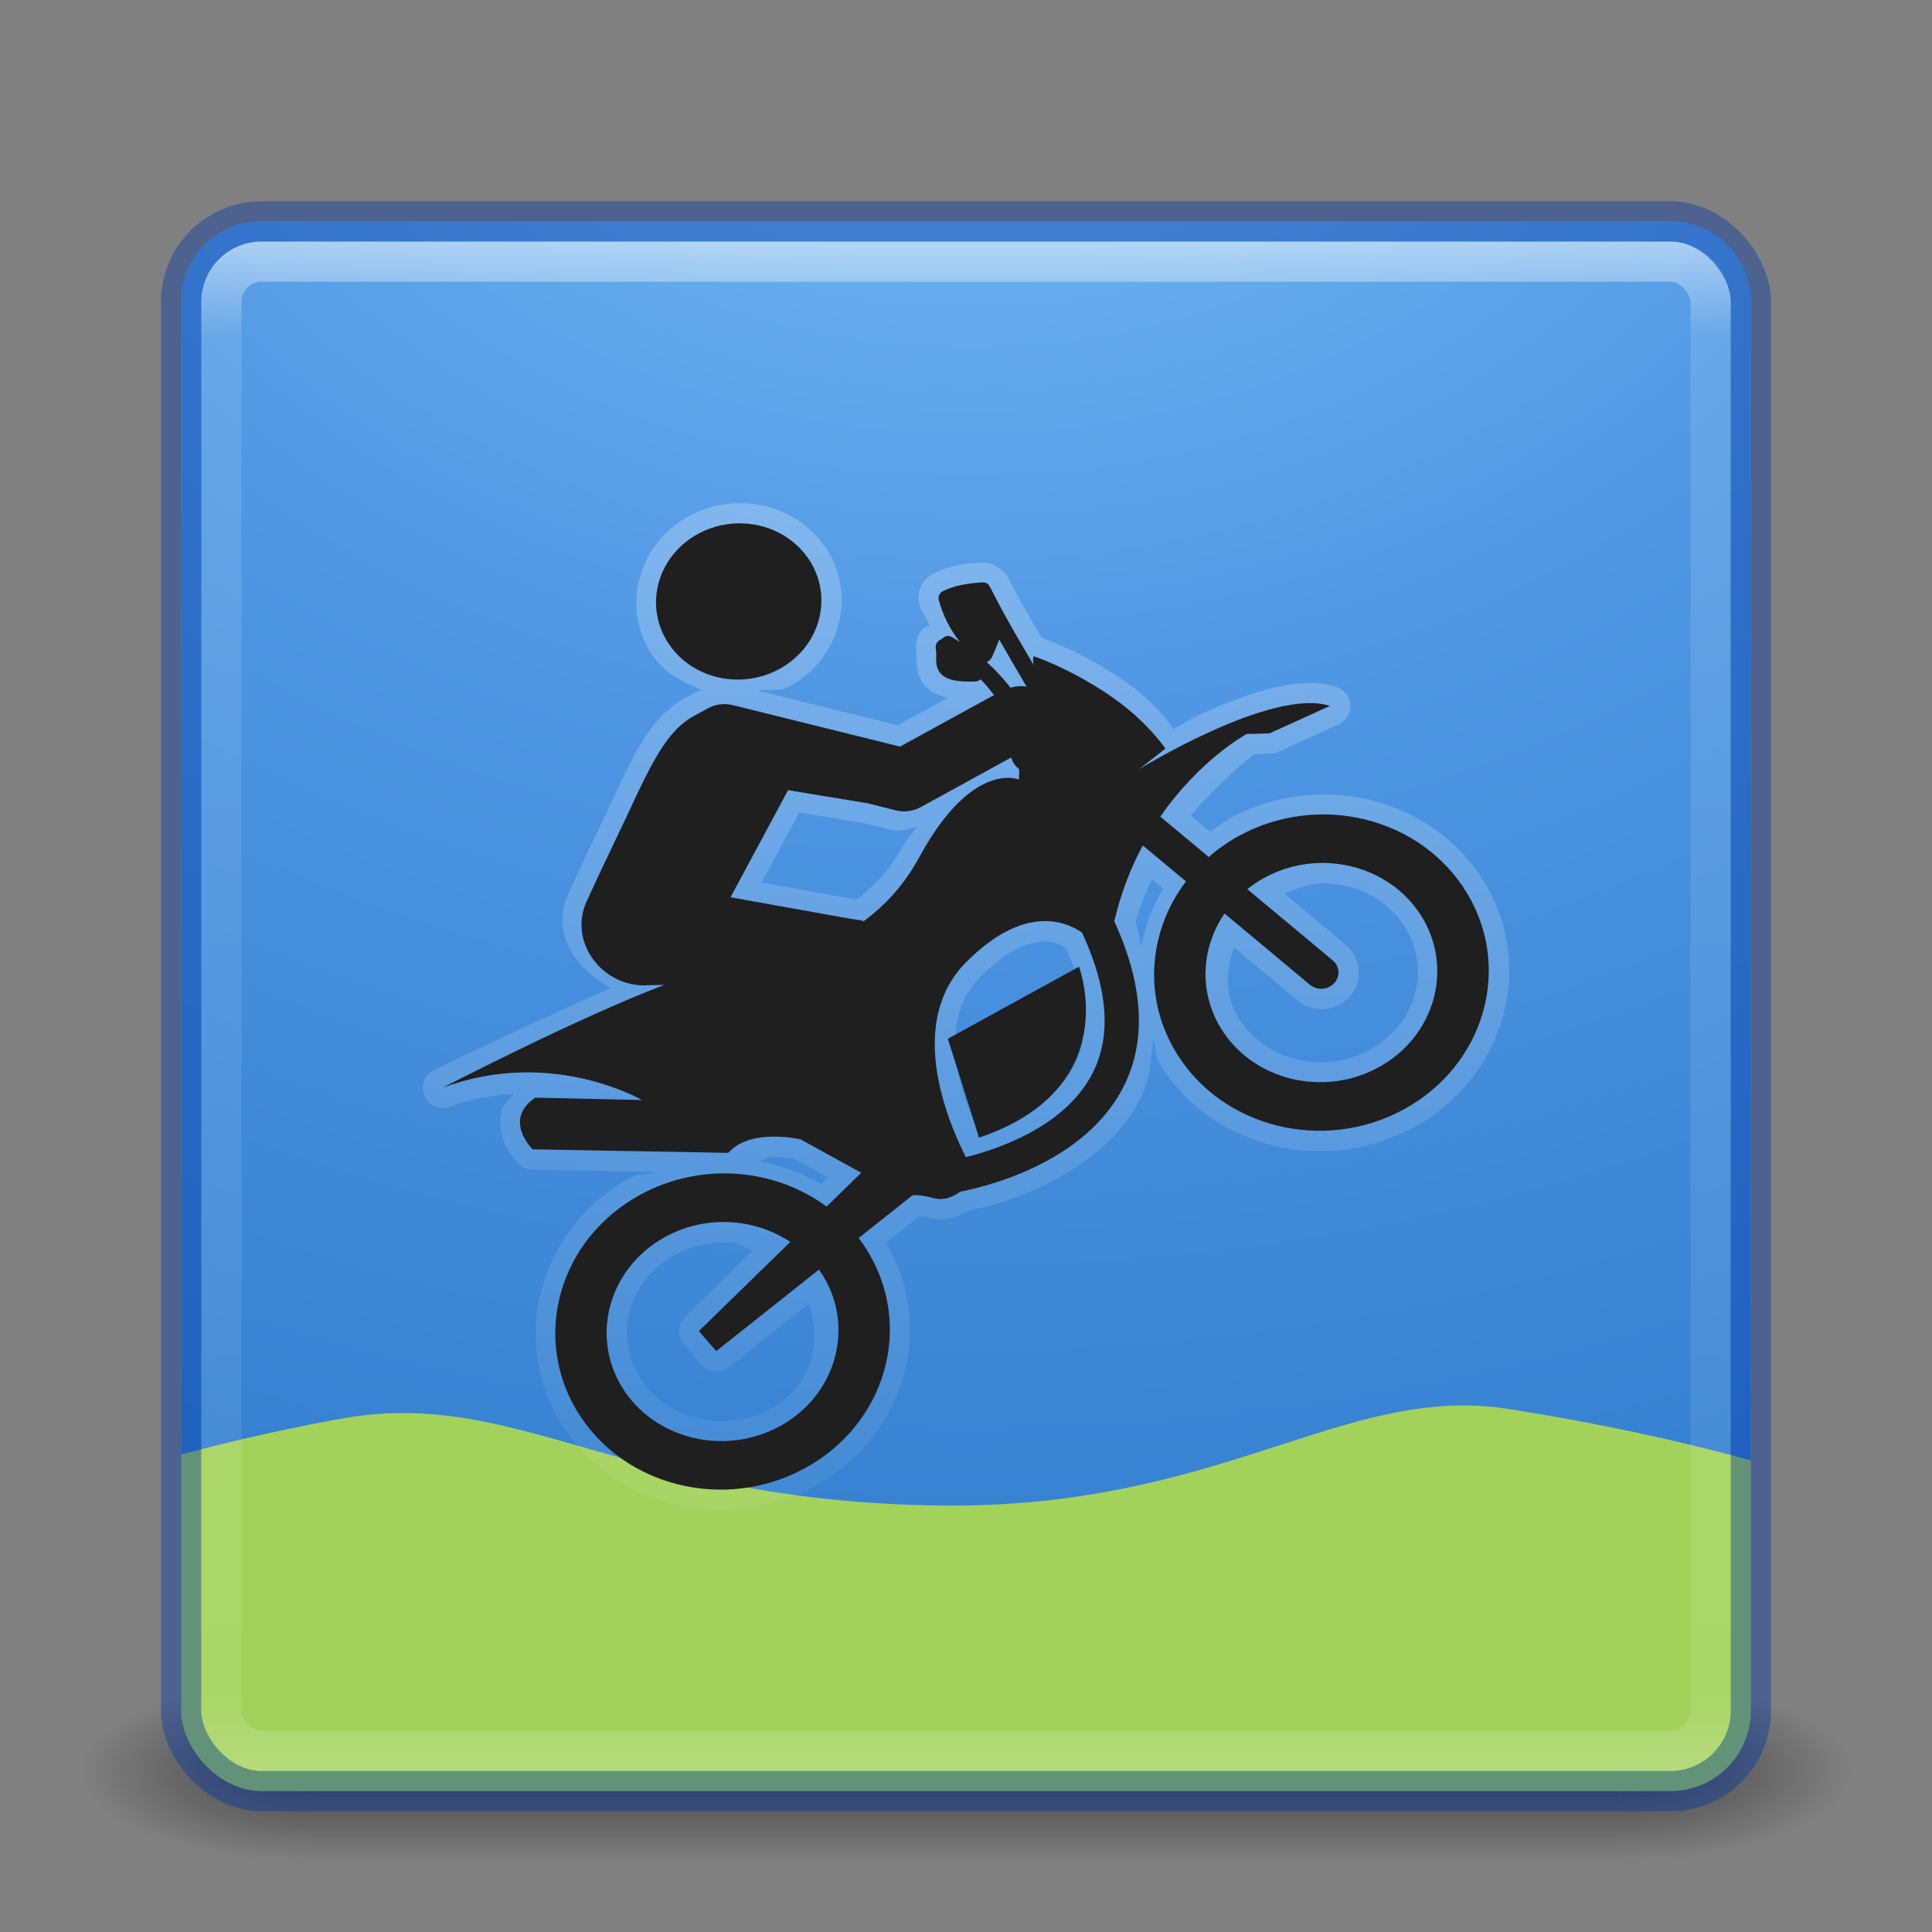 <?xml version="1.0" encoding="UTF-8" standalone="no"?>
<!-- Created with Inkscape (http://www.inkscape.org/) -->

<svg
   xmlns:dc="http://purl.org/dc/elements/1.1/"
   xmlns:cc="http://creativecommons.org/ns#"
   xmlns:rdf="http://www.w3.org/1999/02/22-rdf-syntax-ns#"
   xmlns:svg="http://www.w3.org/2000/svg"
   xmlns="http://www.w3.org/2000/svg"
   xmlns:xlink="http://www.w3.org/1999/xlink"
   xmlns:sodipodi="http://sodipodi.sourceforge.net/DTD/sodipodi-0.dtd"
   xmlns:inkscape="http://www.inkscape.org/namespaces/inkscape"
   version="1.1"
   width="48"
   height="48"
   id="svg3143"
   inkscape:version="0.91 r"
   sodipodi:docname="motorbike.svg">
  <rect width="100%" height="100%" fill="#808080" stroke="none"/>
  <sodipodi:namedview
     pagecolor="#ffffff"
     bordercolor="#666666"
     borderopacity="1"
     objecttolerance="10"
     gridtolerance="10"
     guidetolerance="10"
     inkscape:pageopacity="0"
     inkscape:pageshadow="2"
     inkscape:window-width="1600"
     inkscape:window-height="842"
     id="namedview46"
     showgrid="false"
     inkscape:zoom="21.31"
     inkscape:cx="22.610849"
     inkscape:cy="25.62686"
     inkscape:window-x="-4"
     inkscape:window-y="32"
     inkscape:window-maximized="1"
     inkscape:current-layer="svg3143"
     showguides="false" />
  <defs
     id="defs3145">
    <linearGradient
       x1="24"
       y1="5"
       x2="24"
       y2="43"
       id="linearGradient4181"
       xlink:href="#linearGradient3924-3"
       gradientUnits="userSpaceOnUse"
       gradientTransform="translate(5.3e-6,1)" />
    <linearGradient
       id="linearGradient3924-3">
      <stop
         id="stop3926-7"
         style="stop-color:#ffffff;stop-opacity:1"
         offset="0" />
      <stop
         id="stop3928-3"
         style="stop-color:#ffffff;stop-opacity:0.235"
         offset="0.063" />
      <stop
         id="stop3930-7"
         style="stop-color:#ffffff;stop-opacity:0.157"
         offset="0.951" />
      <stop
         id="stop3932-1"
         style="stop-color:#ffffff;stop-opacity:0.392"
         offset="1" />
    </linearGradient>
    <linearGradient
       x1="167.983"
       y1="8.508"
       x2="167.983"
       y2="54.78"
       id="linearGradient4907-4"
       xlink:href="#linearGradient5803-2-7"
       gradientUnits="userSpaceOnUse"
       gradientTransform="matrix(0.704,0,0,0.704,-39.333,2.481)" />
    <linearGradient
       id="linearGradient5803-2-7">
      <stop
         id="stop5805-3-6"
         style="stop-color:#fffdf3;stop-opacity:1"
         offset="0" />
      <stop
         id="stop5807-0-0"
         style="stop-color:#fbebeb;stop-opacity:1"
         offset="1" />
    </linearGradient>
    <radialGradient
       cx="8.276"
       cy="9.994"
       r="12.672"
       fx="8.276"
       fy="9.994"
       id="radialGradient6305"
       xlink:href="#linearGradient3242"
       gradientUnits="userSpaceOnUse"
       gradientTransform="matrix(0,6.668,-8.186,0,105.883,-59.463)" />
    <linearGradient
       id="linearGradient3242">
      <stop
         id="stop3244"
         style="stop-color:#7ec1f8;stop-opacity:1;"
         offset="0" />
      <stop
         id="stop3246"
         style="stop-color:#4f97e3;stop-opacity:1;"
         offset="0.262" />
      <stop
         id="stop3248"
         style="stop-color:#2674c6;stop-opacity:1;"
         offset="0.661" />
      <stop
         id="stop3250"
         style="stop-color:#0b4169;stop-opacity:1;"
         offset="1" />
    </linearGradient>
    <radialGradient
       cx="4.993"
       cy="43.5"
       r="2.5"
       fx="4.993"
       fy="43.5"
       id="radialGradient3013"
       xlink:href="#linearGradient3688-166-749"
       gradientUnits="userSpaceOnUse"
       gradientTransform="matrix(2.004,0,0,1.4,27.988,-17.4)" />
    <linearGradient
       id="linearGradient3688-166-749">
      <stop
         id="stop2883"
         style="stop-color:#181818;stop-opacity:1"
         offset="0" />
      <stop
         id="stop2885"
         style="stop-color:#181818;stop-opacity:0"
         offset="1" />
    </linearGradient>
    <radialGradient
       cx="4.993"
       cy="43.5"
       r="2.5"
       fx="4.993"
       fy="43.5"
       id="radialGradient3015"
       xlink:href="#linearGradient3688-464-309"
       gradientUnits="userSpaceOnUse"
       gradientTransform="matrix(2.004,0,0,1.4,-20.012,-104.4)" />
    <linearGradient
       id="linearGradient3688-464-309">
      <stop
         id="stop2889"
         style="stop-color:#181818;stop-opacity:1"
         offset="0" />
      <stop
         id="stop2891"
         style="stop-color:#181818;stop-opacity:0"
         offset="1" />
    </linearGradient>
    <linearGradient
       id="linearGradient3702-501-757">
      <stop
         id="stop2895"
         style="stop-color:#181818;stop-opacity:0"
         offset="0" />
      <stop
         id="stop2897"
         style="stop-color:#181818;stop-opacity:1"
         offset="0.5" />
      <stop
         id="stop2899"
         style="stop-color:#181818;stop-opacity:0"
         offset="1" />
    </linearGradient>
    <linearGradient
       x1="25.058"
       y1="47.028"
       x2="25.058"
       y2="39.999"
       id="linearGradient3141"
       xlink:href="#linearGradient3702-501-757"
       gradientUnits="userSpaceOnUse" />
    <radialGradient
       inkscape:collect="always"
       xlink:href="#linearGradient3688-166-749"
       id="radialGradient3030"
       gradientUnits="userSpaceOnUse"
       gradientTransform="matrix(2.004,0,0,1.4,27.988,-17.4)"
       cx="4.993"
       cy="43.5"
       fx="4.993"
       fy="43.5"
       r="2.5" />
    <radialGradient
       inkscape:collect="always"
       xlink:href="#linearGradient3688-464-309"
       id="radialGradient3032"
       gradientUnits="userSpaceOnUse"
       gradientTransform="matrix(2.004,0,0,1.4,-20.012,-104.4)"
       cx="4.993"
       cy="43.5"
       fx="4.993"
       fy="43.5"
       r="2.5" />
    <linearGradient
       inkscape:collect="always"
       xlink:href="#linearGradient3702-501-757"
       id="linearGradient3034"
       gradientUnits="userSpaceOnUse"
       x1="25.058"
       y1="47.028"
       x2="25.058"
       y2="39.999" />
    <radialGradient
       inkscape:collect="always"
       xlink:href="#linearGradient3242"
       id="radialGradient3036"
       gradientUnits="userSpaceOnUse"
       gradientTransform="matrix(0,6.668,-8.186,0,105.883,-59.463)"
       cx="8.276"
       cy="9.994"
       fx="8.276"
       fy="9.994"
       r="12.672" />
    <linearGradient
       inkscape:collect="always"
       xlink:href="#linearGradient5803-2-7"
       id="linearGradient3038"
       gradientUnits="userSpaceOnUse"
       gradientTransform="matrix(0.704,0,0,0.704,-39.333,2.481)"
       x1="167.983"
       y1="8.508"
       x2="167.983"
       y2="54.78" />
    <linearGradient
       inkscape:collect="always"
       xlink:href="#linearGradient3924-3"
       id="linearGradient3040"
       gradientUnits="userSpaceOnUse"
       gradientTransform="translate(5.3e-6,1)"
       x1="24"
       y1="5"
       x2="24"
       y2="43" />
    <linearGradient
       inkscape:collect="always"
       xlink:href="#linearGradient3924-3"
       id="linearGradient3044"
       gradientUnits="userSpaceOnUse"
       gradientTransform="translate(5.3e-6,1)"
       x1="24"
       y1="5"
       x2="24"
       y2="43" />
    <linearGradient
       inkscape:collect="always"
       xlink:href="#linearGradient5803-2-7"
       id="linearGradient3048"
       gradientUnits="userSpaceOnUse"
       gradientTransform="matrix(0.704,0,0,0.704,-39.333,2.481)"
       x1="167.983"
       y1="8.508"
       x2="167.983"
       y2="54.78" />
    <radialGradient
       inkscape:collect="always"
       xlink:href="#linearGradient3242"
       id="radialGradient3053"
       gradientUnits="userSpaceOnUse"
       gradientTransform="matrix(0,6.668,-8.186,0,105.883,-59.463)"
       cx="8.276"
       cy="9.994"
       fx="8.276"
       fy="9.994"
       r="12.672" />
    <linearGradient
       inkscape:collect="always"
       xlink:href="#linearGradient3242"
       id="linearGradient3822"
       x1="-96.894"
       y1="-41.815"
       x2="-99.389"
       y2="194.266"
       gradientUnits="userSpaceOnUse"
       gradientTransform="matrix(0.326,0,0,0.326,55.822,18.117)" />
    <linearGradient
       inkscape:collect="always"
       xlink:href="#linearGradient2867-449-88-871-390-598-476-591-434-148"
       id="linearGradient3058"
       gradientUnits="userSpaceOnUse"
       x1="23"
       y1="20"
       x2="23"
       y2="41" />
    <linearGradient
       id="linearGradient2867-449-88-871-390-598-476-591-434-148">
      <stop
         offset="0"
         style="stop-color:#51cfee;stop-opacity:1"
         id="stop4627" />
      <stop
         offset="0.262"
         style="stop-color:#49a3d2;stop-opacity:1"
         id="stop4629" />
      <stop
         offset="0.705"
         style="stop-color:#3470b4;stop-opacity:1"
         id="stop4631" />
      <stop
         offset="1"
         style="stop-color:#1b5699;stop-opacity:1"
         id="stop4633" />
    </linearGradient>
    <linearGradient
       inkscape:collect="always"
       xlink:href="#linearGradient3332-412-419-652-471-761-410-156-661-505"
       id="linearGradient3060"
       gradientUnits="userSpaceOnUse"
       x1="35"
       y1="32.036"
       x2="35"
       y2="18" />
    <linearGradient
       id="linearGradient3332-412-419-652-471-761-410-156-661-505">
      <stop
         offset="0"
         style="stop-color:#205286;stop-opacity:1;"
         id="stop8032" />
      <stop
         offset="1"
         style="stop-color:#5492be;stop-opacity:1;"
         id="stop8034" />
    </linearGradient>
    <linearGradient
       inkscape:collect="always"
       xlink:href="#linearGradient2238"
       id="linearGradient3062"
       gradientUnits="userSpaceOnUse"
       x1="32.817"
       y1="19.819"
       x2="32.817"
       y2="30.185" />
    <linearGradient
       id="linearGradient2238">
      <stop
         offset="0"
         style="stop-color:#ffffff;stop-opacity:1"
         id="stop2240" />
      <stop
         offset="1"
         style="stop-color:#ffffff;stop-opacity:0"
         id="stop2242" />
    </linearGradient>
    <linearGradient
       y2="30.185"
       x2="32.817"
       y1="19.819"
       x1="32.817"
       gradientUnits="userSpaceOnUse"
       id="linearGradient3093"
       xlink:href="#linearGradient2238"
       inkscape:collect="always" />
    <linearGradient
       inkscape:collect="always"
       xlink:href="#linearGradient2238"
       id="linearGradient3075"
       gradientUnits="userSpaceOnUse"
       x1="32.817"
       y1="19.819"
       x2="32.817"
       y2="30.185"
       gradientTransform="translate(0.523,-0.847)" />
    <linearGradient
       inkscape:collect="always"
       xlink:href="#linearGradient2238"
       id="linearGradient4214"
       x1="25.239"
       y1="-1.831"
       x2="23.799"
       y2="47.226"
       gradientUnits="userSpaceOnUse" />
  </defs>
  <g
     style="opacity:0.6"
     id="g3712-5"
     transform="matrix(1.158,0,0,0.643,-3.789,16.036)">
    <rect
       style="fill:url(#radialGradient3030);fill-opacity:1;stroke:none"
       id="rect2801-3"
       y="40"
       x="38"
       height="7"
       width="5" />
    <rect
       style="fill:url(#radialGradient3032);fill-opacity:1;stroke:none"
       id="rect3696-6"
       transform="scale(-1,-1)"
       y="-47"
       x="-10"
       height="7"
       width="5" />
    <rect
       style="fill:url(#linearGradient3034);fill-opacity:1;stroke:none"
       id="rect3700-4"
       y="40"
       x="10"
       height="7"
       width="28" />
  </g>
  <rect
     width="39"
     height="39"
     rx="2"
     ry="2"
     x="4.5"
     y="5.5"
     id="rect4376"
     style="color:#000000;display:inline;overflow:visible;visibility:visible;fill:#a3d25b;fill-opacity:1;fill-rule:nonzero;stroke:none;stroke-width:1;marker:none;enable-background:accumulate" />
  <path
     style="color:#000000;fill:url(#radialGradient3053);fill-opacity:1;fill-rule:nonzero;stroke:none;stroke-width:1;marker:none;visibility:visible;display:inline;overflow:visible;enable-background:accumulate"
     d="M 6.5 5.5 C 5.392 5.5 4.5 6.392 4.5 7.5 L 4.5 36.135 C 5.738 35.81 7.043 35.506 8.469 35.248 C 12.868 34.451 15.461 37.299 23.336 37.404 C 30.357 37.498 33.399 34.358 37.484 35.006 C 39.688 35.355 41.706 35.787 43.5 36.285 L 43.5 7.5 C 43.5 6.392 42.608 5.5 41.5 5.5 L 6.5 5.5 z "
     id="rect5505-21" />
  <rect
     style="opacity:0.5;fill:none;stroke:url(#linearGradient3044);stroke-width:1;stroke-linecap:round;stroke-linejoin:round;stroke-miterlimit:4;stroke-opacity:1;stroke-dasharray:none;stroke-dashoffset:0"
     id="rect6741-2"
     y="6.5"
     x="5.5"
     ry="1"
     rx="1"
     height="37"
     width="37" />
  <rect
     style="opacity:0.4;color:#000000;fill:none;stroke:#0035a4;stroke-width:1;stroke-linecap:round;stroke-linejoin:round;stroke-miterlimit:4;stroke-opacity:1;stroke-dasharray:none;stroke-dashoffset:0;marker:none;visibility:visible;display:inline;overflow:visible;enable-background:accumulate"
     id="rect5505-21-1"
     y="5.5"
     x="4.5"
     ry="2"
     rx="2"
     height="39"
     width="39" />
  <g
     style="fill:none;fill-opacity:1;stroke:#000000;stroke-opacity:1;stroke-width:1.187;stroke-miterlimit:4;stroke-dasharray:none;stroke-linejoin:round;stroke-linecap:round;opacity:0.3"
     transform="matrix(0.864,0,0,0.822,2.36,6.604)"
     id="g4200">
    <path
       style="color:#000000;font-style:normal;font-variant:normal;font-weight:normal;font-stretch:normal;font-size:medium;line-height:normal;font-family:sans-serif;text-indent:0;text-align:start;text-decoration:none;text-decoration-line:none;text-decoration-style:solid;text-decoration-color:#000000;letter-spacing:normal;word-spacing:normal;text-transform:none;direction:ltr;block-progression:tb;writing-mode:lr-tb;baseline-shift:baseline;text-anchor:start;white-space:normal;clip-rule:nonzero;display:inline;overflow:visible;visibility:visible;opacity:1;isolation:auto;mix-blend-mode:normal;color-interpolation:sRGB;color-interpolation-filters:linearRGB;solid-color:#000000;solid-opacity:1;fill:url(#linearGradient4214);fill-opacity:1;fill-rule:nonzero;stroke:none;stroke-width:1;stroke-linecap:round;stroke-linejoin:round;stroke-miterlimit:4;stroke-dasharray:none;stroke-dashoffset:0;stroke-opacity:1;color-rendering:auto;image-rendering:auto;shape-rendering:auto;text-rendering:auto;enable-background:accumulate"
       d="m 18.733,7.182 c -0.562,-0.036 -1.144,0.09 -1.671,0.395 -1.405,0.811 -1.924,2.662 -1.105,4.08 0.351,0.608 0.931,0.942 1.533,1.172 -0.043,0.02 -0.097,-0.004 -0.138,0.019 l 0,-0.002 -0.414,0.238 a 0.579,0.609 0 0 0 0,0.002 c -0.865,0.499 -1.322,1.425 -1.863,2.62 a 0.579,0.609 0 0 0 -0.004,0.009 c -0.371,0.853 -0.87,1.905 -1.44,3.217 -0.546,1.208 0.17,2.311 1.198,2.896 -2.254,1.045 -4.973,2.419 -5.032,2.451 -7.454e-4,4.07e-4 -0.063,0.031 -0.063,0.031 a 0.579,0.609 0 0 0 0.47,1.11 c 0.653,-0.258 1.269,-0.351 1.849,-0.388 -0.124,0.155 -0.299,0.288 -0.35,0.466 -0.095,0.326 -0.054,0.64 0.023,0.88 0.154,0.479 0.459,0.768 0.459,0.768 a 0.579,0.609 0 0 0 0.393,0.174 l 3.563,0.067 c -0.245,0.097 -0.51,0.038 -0.746,0.174 -2.573,1.486 -3.501,4.818 -2.016,7.389 1.484,2.571 4.763,3.413 7.335,1.928 2.561,-1.479 3.483,-4.785 2.028,-7.351 l 0.963,-0.804 c 0.038,0.004 0.081,1.66e-4 0.307,0.059 0.499,0.13 0.939,-0.085 1.216,-0.297 l -0.228,0.105 c 0.505,-0.103 1.586,-0.375 2.69,-1.013 0.857,-0.495 1.734,-1.216 2.308,-2.278 a 0.579,0.609 0 0 0 0.002,-0.002 c 0.316,-0.585 0.363,-1.263 0.432,-1.933 0.095,0.241 0.039,0.504 0.172,0.735 1.484,2.571 4.765,3.416 7.338,1.93 2.573,-1.485 3.501,-4.818 2.016,-7.389 -1.485,-2.571 -4.765,-3.416 -7.338,-1.93 -0.201,0.116 -0.367,0.265 -0.547,0.402 l -0.567,-0.497 c 0.866,-1.057 1.774,-1.822 1.831,-1.854 l 0.466,-0.014 a 0.579,0.609 0 0 0 0.224,-0.055 L 35.763,13.86 a 0.579,0.609 0 0 0 -0.061,-1.132 c -0.596,-0.204 -1.23,-0.122 -1.876,0.045 -0.646,0.167 -1.307,0.438 -1.91,0.723 -0.501,0.236 -0.539,0.292 -0.909,0.502 -0.152,-0.223 -0.529,-0.848 -1.598,-1.588 -1.188,-0.823 -2.138,-1.144 -2.184,-1.16 -0.328,-0.59 -0.658,-1.177 -0.943,-1.774 l 0,-0.002 c -0.086,-0.18 -0.141,-0.222 -0.059,-0.095 l 0.075,0.162 C 26.208,9.235 25.83,8.94 25.482,8.965 c -0.416,0.031 -0.879,0.084 -1.345,0.323 a 0.579,0.609 0 0 0 -0.002,0 c -0.366,0.188 -0.522,0.584 -0.42,0.98 0.053,0.208 0.19,0.375 0.274,0.571 l 0.181,-0.128 c -0.065,0.024 -0.115,0.096 -0.176,0.138 0.003,0.006 0.006,0.013 0.009,0.019 -0.011,0.01 -0.035,-0.001 -0.045,0.009 -0.068,0.052 -0.146,0.076 -0.201,0.157 -0.114,0.167 -0.176,0.416 -0.138,0.642 0.002,0.013 -1.27e-4,0.082 0,0.231 1.28e-4,0.149 0.018,0.394 0.142,0.628 0.182,0.344 0.495,0.452 0.76,0.525 l -1.44,0.827 -4.012,-1.044 c 0.306,-0.063 0.619,0.041 0.904,-0.124 1.404,-0.811 1.927,-2.661 1.108,-4.08 -0.512,-0.887 -1.41,-1.397 -2.346,-1.457 z m -0.072,1.217 c 0.586,0.038 1.128,0.351 1.429,0.873 0.482,0.834 0.204,1.875 -0.674,2.382 -0.878,0.507 -1.987,0.205 -2.469,-0.63 -0.482,-0.835 -0.206,-1.875 0.671,-2.382 0.329,-0.19 0.691,-0.265 1.042,-0.242 z m 6.696,1.823 c 0.099,0.202 0.209,0.39 0.312,0.587 a 0.579,0.609 0 0 0 -0.199,0.281 c -0.01,0.03 -0.027,0.066 -0.038,0.097 a 0.579,0.609 0 0 0 -0.097,-0.19 c -0.155,-0.208 -0.236,-0.455 -0.332,-0.694 0.112,-0.029 0.224,-0.066 0.355,-0.081 z m -0.28,1.721 a 0.579,0.609 0 0 0 0,0.005 c -0.003,-9.9e-5 -0.006,1.11e-4 -0.009,0 a 0.579,0.609 0 0 0 0.009,-0.005 z m 2.299,0.735 c 0.313,0.128 0.614,0.206 1.397,0.749 0.79,0.548 0.956,0.864 1.142,1.117 l -0.24,0.197 a 0.579,0.609 0 0 0 0.66,0.999 c 0,0 0.489,-0.259 0.653,-0.359 -0.282,0.318 -0.542,0.504 -0.818,0.925 a 0.579,0.609 0 0 0 -0.045,0.609 0.579,0.609 0 0 0 -0.491,0.321 c -0.358,0.701 -0.668,1.513 -0.875,2.442 a 0.579,0.609 0 0 0 -0.002,0.007 0.579,0.609 0 0 0 -0.036,-0.029 c -0.318,-0.23 -0.876,-0.508 -1.6,-0.445 -0.724,0.063 -1.569,0.462 -2.464,1.405 -1.006,1.06 -1.179,2.469 -1.029,3.68 0.151,1.211 0.602,2.285 0.909,2.924 a 0.579,0.609 0 0 0 0.154,0.2 0.579,0.609 0 0 0 -0.14,0.078 c -0.13,0.1 -0.199,0.118 -0.258,0.102 -0.355,-0.093 -0.554,-0.127 -0.753,-0.114 -0.099,0.006 -0.208,0.02 -0.341,0.105 -0.031,0.02 -0.058,0.059 -0.088,0.088 l 0.016,-0.031 -1.517,1.265 a 0.579,0.609 0 0 0 -0.099,0.846 c 0.082,0.114 0.159,0.234 0.231,0.359 1.147,1.987 0.464,4.51 -1.582,5.692 -2.046,1.181 -4.642,0.491 -5.789,-1.495 -1.147,-1.987 -0.464,-4.51 1.582,-5.692 1.558,-0.899 3.442,-0.71 4.752,0.307 a 0.579,0.609 0 0 0 0.748,-0.055 l 0.997,-1.022 a 0.579,0.609 0 0 0 -0.127,-0.968 L 20.579,25.878 a 0.579,0.609 0 0 0 -0.145,-0.059 c 0,0 -0.423,-0.109 -0.943,-0.102 -0.52,0.007 -1.217,0.109 -1.709,0.699 l 0.445,-0.207 -5.335,-0.102 c -0.032,-0.05 -0.054,-0.065 -0.072,-0.121 -0.022,-0.067 -0.022,-0.101 -0.014,-0.131 0.004,-0.014 0.063,-0.064 0.084,-0.093 l 2.828,0.067 a 0.579,0.609 0 0 0 0.305,-1.134 c 0,0 -1.119,-0.587 -2.704,-0.794 1.299,-0.663 2.015,-1.095 3.266,-1.593 a 0.579,0.609 0 0 0 -0.217,-1.177 l -0.608,0.014 c -7.51e-4,-2.8e-5 -0.002,2.9e-5 -0.002,0 -0.852,-0.033 -1.437,-0.911 -1.085,-1.69 a 0.579,0.609 0 0 0 0.004,-0.009 c 0.562,-1.292 1.055,-2.332 1.44,-3.217 l 0,-0.002 c 9.17e-4,-0.002 0.004,-0.005 0.004,-0.007 0.52,-1.149 0.915,-1.803 1.37,-2.066 l 0.414,-0.238 a 0.579,0.609 0 0 0 0,-0.002 c 0.087,-0.05 0.194,-0.069 0.303,-0.04 l 4.808,1.253 a 0.579,0.609 0 0 0 0.418,-0.057 l 2.706,-1.56 a 0.579,0.609 0 0 0 0.17,-0.145 0.579,0.609 0 0 0 0.179,-0.024 c 0.092,-0.027 0.155,-0.027 0.194,-0.019 a 0.579,0.609 0 0 0 0.689,-0.642 z m -1.031,1.579 a 0.579,0.609 0 0 0 -0.267,0.076 l -2.597,1.498 c -0.094,0.054 -0.205,0.069 -0.303,0.043 l -0.823,-0.216 a 0.579,0.609 0 0 0 -0.045,-0.012 l -2.276,-0.395 a 0.579,0.609 0 0 0 -0.604,0.314 l -1.655,3.238 a 0.579,0.609 0 0 0 0.407,0.887 l 3.468,0.654 a 0.579,0.609 0 0 0 0.018,0.002 l 0.264,0.04 a 0.579,0.609 0 0 0 0.004,0.002 c -0.077,-0.011 -0.069,-0.011 0.038,0.017 a 0.579,0.609 0 0 0 0.479,-0.1 c 0.655,-0.503 1.278,-1.19 1.781,-2.159 0.718,-1.384 1.338,-1.836 1.698,-1.983 0.18,-0.074 0.304,-0.077 0.375,-0.071 0.071,0.005 0.043,0 0.043,0 a 0.579,0.609 0 0 0 0.809,-0.549 l 0.004,-0.319 a 0.579,0.609 0 0 0 -0.274,-0.525 c 0,0 0.03,0.035 0.018,-0.007 a 0.579,0.609 0 0 0 -0.565,-0.435 z m -6.092,2.266 1.845,0.321 0.8,0.209 c 0.252,0.066 0.493,-0.038 0.739,-0.102 -0.14,0.222 -0.277,0.34 -0.418,0.611 -0.382,0.736 -0.833,1.196 -1.309,1.591 l -0.066,-0.009 -2.674,-0.504 1.083,-2.116 z m 14.531,0.708 c 1.647,-0.211 3.324,0.549 4.184,2.04 1.147,1.987 0.463,4.511 -1.582,5.692 -2.045,1.181 -4.644,0.489 -5.792,-1.498 -0.841,-1.456 -0.686,-3.187 0.251,-4.486 a 0.579,0.609 0 0 0 0.102,-0.506 0.579,0.609 0 0 0 0.472,-0.14 c 0.229,-0.209 0.481,-0.399 0.757,-0.559 0.511,-0.295 1.058,-0.472 1.607,-0.542 z m 0.782,0.221 c -0.746,-0.049 -1.517,0.12 -2.215,0.523 -0.205,0.119 -0.392,0.251 -0.561,0.392 a 0.579,0.609 0 0 0 -0.203,0.616 0.579,0.609 0 0 0 -0.57,0.254 c -0.784,1.2 -0.888,2.805 -0.129,4.12 1.079,1.87 3.459,2.478 5.321,1.403 1.863,-1.076 2.542,-3.513 1.463,-5.383 -0.675,-1.169 -1.863,-1.845 -3.106,-1.926 z m -5.172,1.084 0.323,0.283 c -0.305,0.545 -0.52,1.125 -0.624,1.738 -0.075,-0.239 -0.074,-0.461 -0.172,-0.704 0.118,-0.498 0.301,-0.899 0.472,-1.317 z m 5.1,0.133 c 0.893,0.058 1.725,0.538 2.188,1.341 0.741,1.284 0.305,2.915 -1.029,3.685 -1.334,0.77 -3.034,0.314 -3.775,-0.97 -0.393,-0.681 -0.355,-1.428 -0.127,-2.123 l 1.829,1.602 c 0.353,0.309 0.835,0.341 1.221,0.119 0.107,-0.062 0.192,-0.134 0.264,-0.214 a 0.579,0.609 0 0 0 0.004,-0.005 c 0.392,-0.442 0.347,-1.184 -0.093,-1.571 a 0.579,0.609 0 0 0 0,-0.002 l -1.779,-1.56 c 0.422,-0.185 0.859,-0.33 1.295,-0.302 z m -8.278,1.755 c 0.338,-0.029 0.539,0.093 0.71,0.197 0.632,1.53 0.687,2.716 0.203,3.614 -0.57,1.058 -1.814,1.62 -2.722,1.923 -0.244,-0.572 -0.533,-1.233 -0.631,-2.021 -0.123,-0.989 0.002,-1.926 0.699,-2.66 0.757,-0.798 1.336,-1.018 1.741,-1.053 z m -7.708,6.509 c 0.334,-0.004 0.568,0.055 0.61,0.064 l 0.963,0.556 -0.197,0.202 c -0.552,-0.343 -1.154,-0.56 -1.786,-0.685 0.146,-0.044 0.236,-0.136 0.409,-0.138 z m -1.223,1.369 c -0.728,-0.038 -1.478,0.13 -2.159,0.523 -1.862,1.075 -2.544,3.51 -1.465,5.38 1.08,1.87 3.461,2.481 5.324,1.405 1.863,-1.076 2.542,-3.513 1.463,-5.383 -0.053,-0.093 -0.107,-0.17 -0.151,-0.235 a 0.579,0.609 0 0 0 -0.821,-0.131 0.579,0.609 0 0 0 -0.151,-0.858 c -0.604,-0.424 -1.311,-0.664 -2.039,-0.701 z m -0.059,1.217 c 0.253,0.013 0.465,0.161 0.703,0.24 l -1.96,2.009 a 0.579,0.609 0 0 0 -0.032,0.834 l 0.5,0.606 a 0.579,0.609 0 0 0 0.796,0.078 l 2.292,-1.911 c 0.391,1.181 0.068,2.497 -1.096,3.169 -1.333,0.77 -3.036,0.312 -3.777,-0.972 -0.741,-1.284 -0.303,-2.913 1.031,-3.683 0.488,-0.282 1.021,-0.398 1.544,-0.371 z"
       id="path4202"
       inkscape:connector-curvature="0" />
  </g>
  <g
     id="g4436"
     transform="matrix(0.864,0,0,0.822,2.36,6.604)"
     style="fill:#1f1f1f;fill-opacity:1">
    <path
       id="path4211"
       d="m 28.295,21.185 -3.77,2.177 0.895,2.99 c 4.202,-1.494 2.876,-5.167 2.876,-5.167 z"
       inkscape:connector-curvature="0"
       style="fill:#1f1f1f;fill-opacity:1" />
    <path
       style="fill:#1f1f1f;fill-opacity:1"
       d="M 18.514 13.004 C 18.119 12.98 17.712 13.063 17.342 13.266 C 16.356 13.807 16.012 14.995 16.574 15.92 C 17.136 16.845 18.389 17.156 19.375 16.615 C 20.361 16.074 20.706 14.886 20.145 13.961 C 19.793 13.383 19.171 13.044 18.514 13.004 z M 24.412 14.467 C 24.07 14.491 23.743 14.532 23.434 14.684 C 23.349 14.725 23.31 14.825 23.332 14.908 C 23.433 15.284 23.613 15.638 23.855 15.947 C 23.792 15.907 23.73 15.866 23.664 15.828 C 23.562 15.771 23.467 15.806 23.408 15.873 C 23.315 15.906 23.237 15.991 23.258 16.107 C 23.291 16.296 23.224 16.473 23.326 16.656 C 23.487 16.945 23.948 16.936 24.238 16.928 C 24.293 16.926 24.336 16.904 24.371 16.875 C 24.494 16.996 24.599 17.131 24.707 17.264 L 22.369 18.545 L 18.215 17.516 C 17.996 17.461 17.775 17.495 17.592 17.596 L 17.234 17.791 C 16.663 18.105 16.296 18.754 15.836 19.721 C 15.509 20.436 15.078 21.298 14.588 22.371 C 14.128 23.338 14.891 24.437 15.961 24.475 L 16.514 24.463 C 14.363 25.276 11 27.018 11 27.018 C 13.696 26.007 15.953 27.322 15.953 27.322 L 13.305 27.264 C 12.486 27.816 13.236 28.547 13.236 28.547 L 18.1 28.635 C 18.653 28.004 19.9 28.301 19.9 28.301 L 21.404 29.129 L 20.543 29.969 C 19.252 29.016 17.42 28.848 15.9 29.682 C 13.905 30.777 13.209 33.183 14.346 35.055 C 15.482 36.927 18.021 37.556 20.016 36.461 C 22.011 35.365 22.707 32.96 21.57 31.088 C 21.499 30.97 21.422 30.858 21.34 30.75 L 22.65 29.711 C 22.65 29.711 22.663 29.623 23.227 29.764 C 23.467 29.823 23.687 29.728 23.863 29.6 C 24.267 29.521 25.158 29.306 26.043 28.82 C 26.729 28.444 27.408 27.905 27.844 27.139 C 28.508 25.97 28.452 24.537 27.693 22.883 C 27.862 22.164 28.112 21.539 28.402 21 L 29.475 21.893 C 28.549 23.112 28.395 24.769 29.229 26.141 C 30.365 28.013 32.906 28.644 34.9 27.549 C 36.895 26.454 37.592 24.048 36.455 22.176 C 35.318 20.303 32.778 19.672 30.783 20.768 C 30.511 20.917 30.264 21.093 30.041 21.287 L 28.838 20.285 C 29.826 18.855 30.984 18.232 30.984 18.232 L 31.551 18.217 L 33.053 17.535 C 31.615 17.068 28.307 19.109 28.307 19.109 L 28.963 18.596 C 28.963 18.596 28.492 17.874 27.494 17.217 C 26.496 16.559 25.686 16.299 25.686 16.299 C 25.67 16.371 25.674 16.443 25.686 16.514 C 25.316 15.887 24.947 15.261 24.621 14.611 C 24.617 14.602 24.609 14.598 24.604 14.59 C 24.581 14.517 24.518 14.459 24.412 14.467 z M 24.834 15.887 C 25.057 16.278 25.286 16.667 25.514 17.057 C 25.382 17.031 25.247 17.044 25.113 17.082 C 24.935 16.855 24.741 16.64 24.523 16.445 C 24.58 16.424 24.629 16.38 24.658 16.314 C 24.721 16.17 24.782 16.028 24.834 15.887 z M 25.131 18.816 C 25.191 19.017 25.33 19.104 25.33 19.104 L 25.326 19.365 C 25.326 19.365 24.173 18.865 22.859 21.271 C 22.46 22.004 21.979 22.506 21.465 22.881 C 21.436 22.874 21.41 22.862 21.381 22.857 L 21.152 22.824 L 18.156 22.287 L 19.586 19.627 L 21.553 19.951 L 22.264 20.129 C 22.474 20.182 22.697 20.151 22.887 20.047 L 25.131 18.816 z M 33.057 21.441 C 33.979 21.498 34.852 21.973 35.344 22.783 C 36.13 24.079 35.648 25.75 34.268 26.508 C 32.887 27.266 31.125 26.829 30.338 25.533 C 29.785 24.622 29.86 23.526 30.434 22.691 L 32.557 24.461 C 32.697 24.577 32.896 24.591 33.051 24.506 C 33.089 24.485 33.126 24.455 33.158 24.422 C 33.314 24.254 33.298 24.002 33.123 23.855 L 31 22.086 C 31.128 21.985 31.265 21.89 31.414 21.809 C 31.932 21.524 32.503 21.407 33.057 21.441 z M 25.832 22.885 C 26.32 22.844 26.681 23.019 26.891 23.164 C 27.56 24.601 27.636 25.81 27.098 26.76 C 26.392 28.005 24.803 28.543 24.004 28.742 C 23.503 27.75 22.544 25.368 24.016 23.895 C 24.729 23.18 25.344 22.925 25.832 22.885 z M 18.131 30.355 C 18.671 30.382 19.197 30.552 19.641 30.848 L 17.369 33.061 L 17.801 33.559 L 20.352 31.535 C 20.389 31.588 20.427 31.641 20.461 31.697 C 21.248 32.993 20.766 34.664 19.385 35.422 C 18.004 36.18 16.24 35.741 15.453 34.445 C 14.667 33.15 15.151 31.48 16.531 30.723 C 17.036 30.446 17.591 30.329 18.131 30.355 z "
       transform="matrix(1.157,0,0,1.217,-2.731,-8.038)"
       id="path4209" />
  </g>
</svg>
